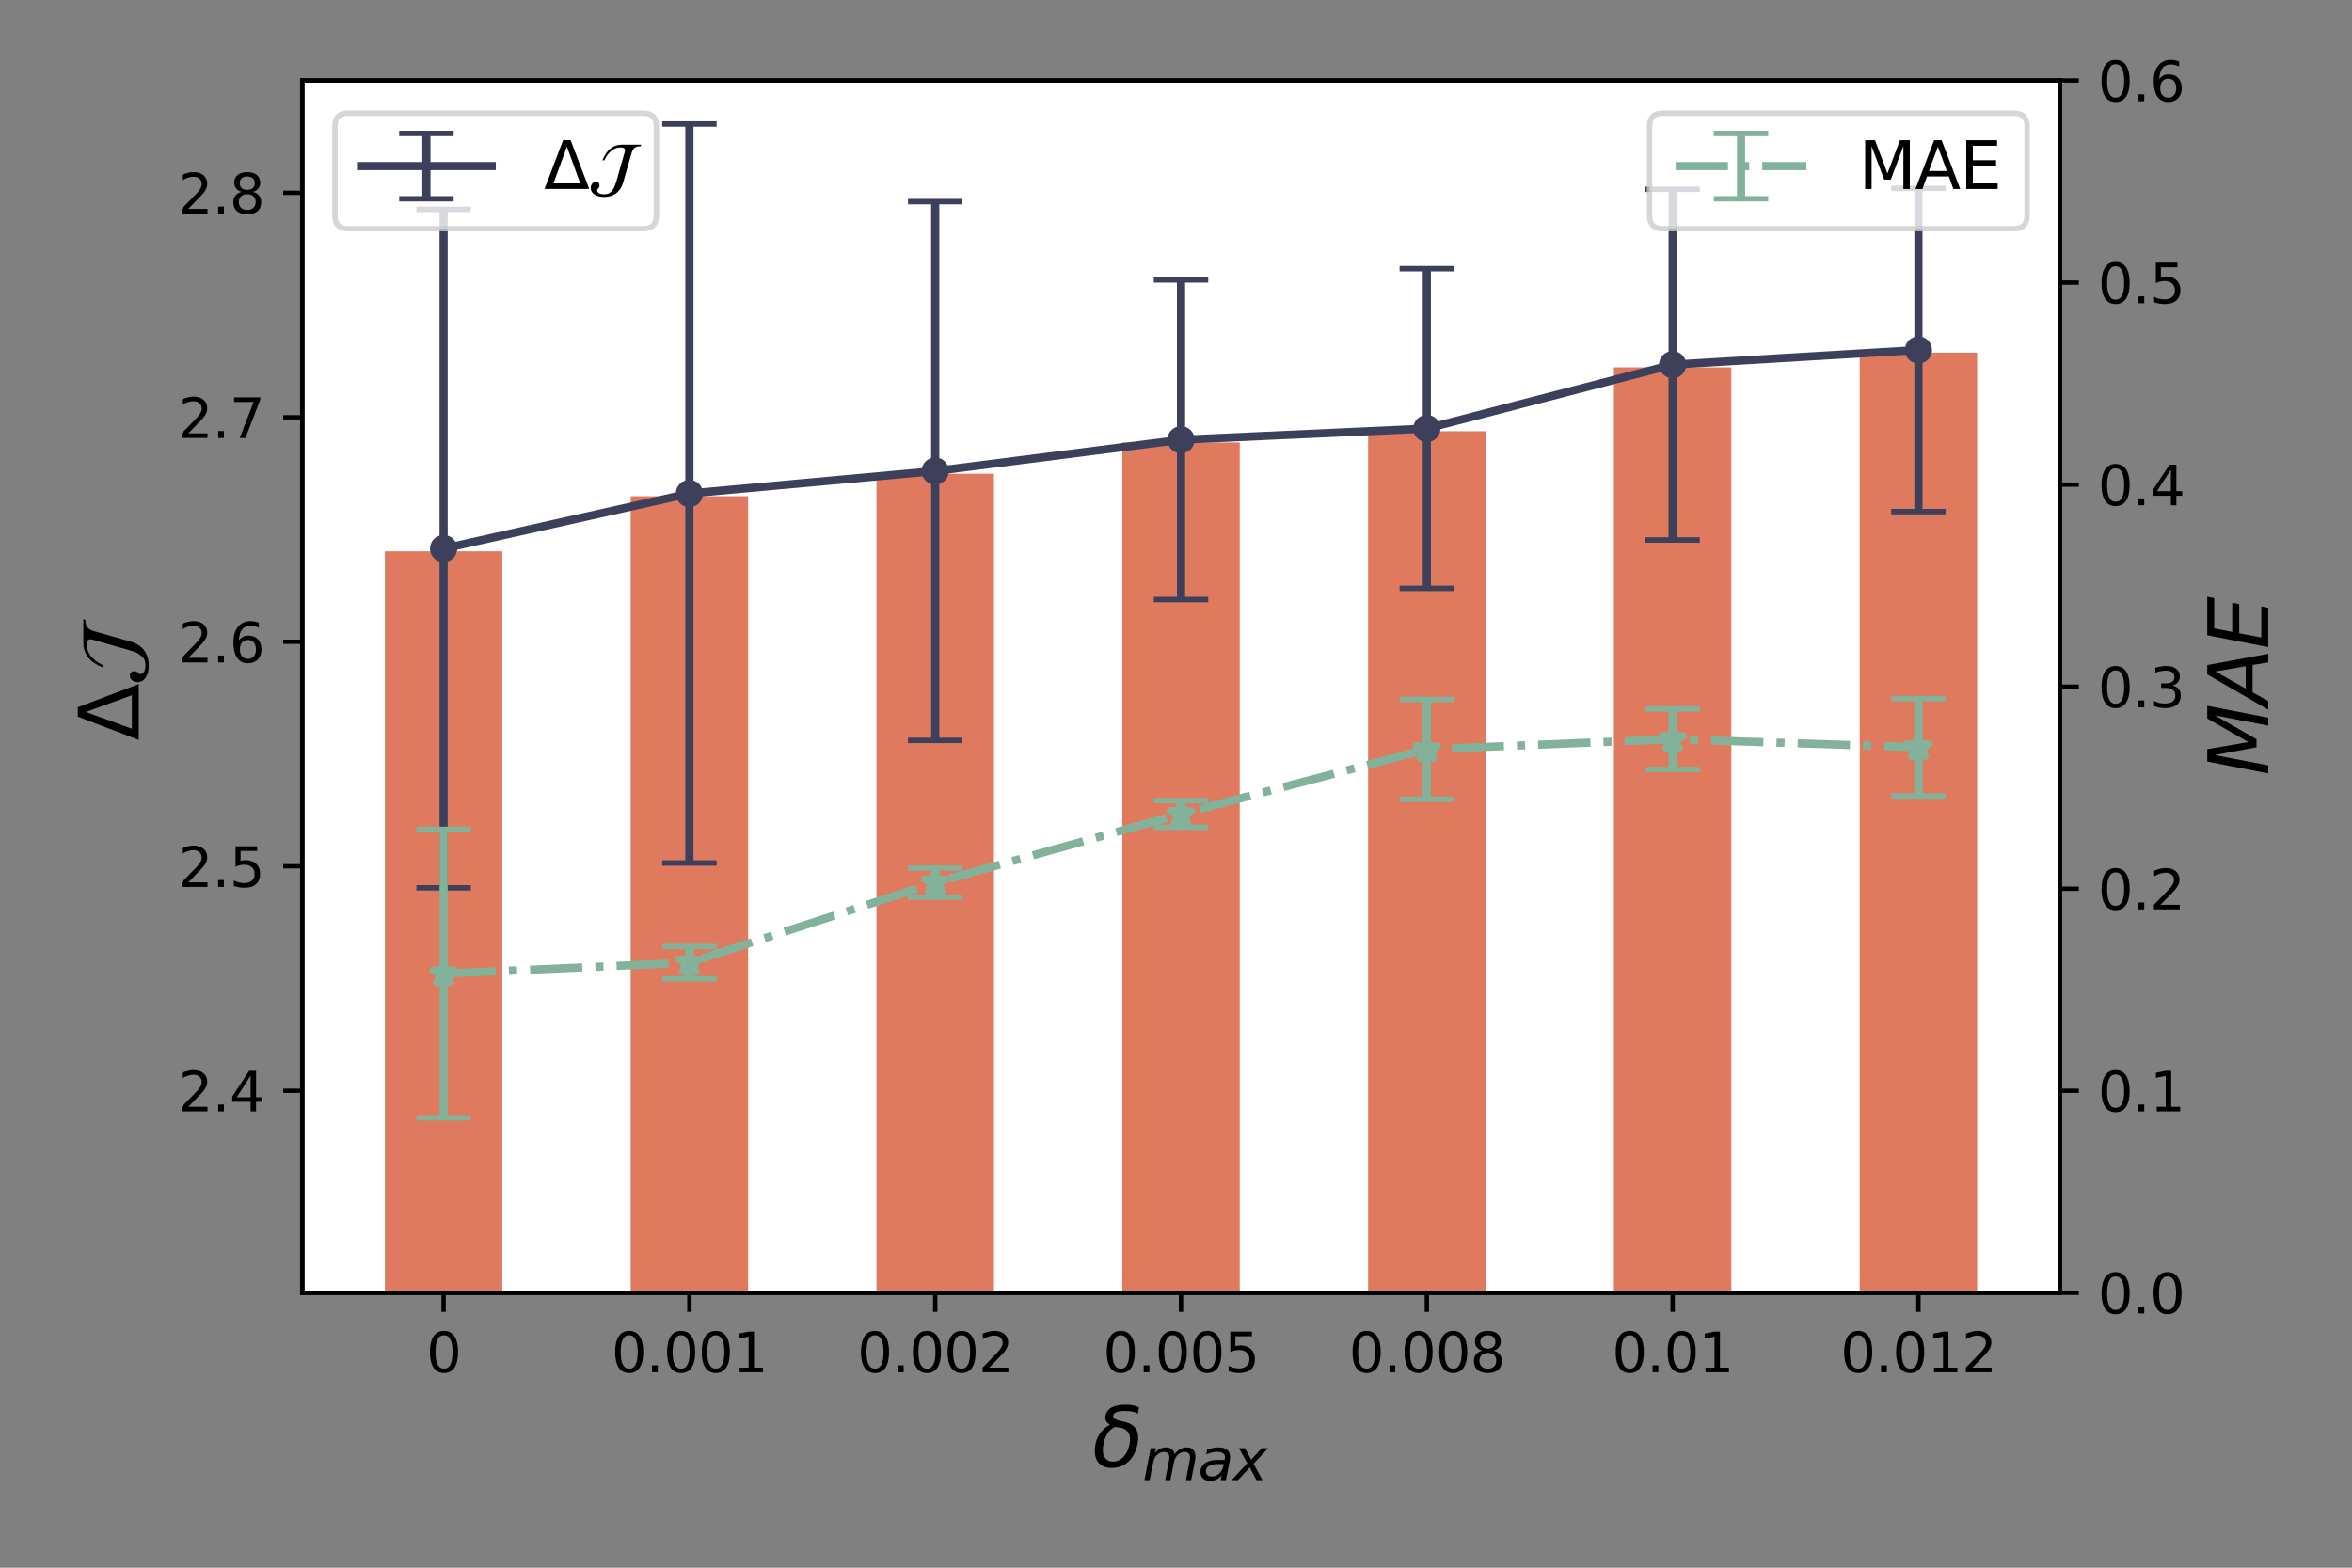 <?xml version="1.0" encoding="utf-8" standalone="no"?>
<!DOCTYPE svg PUBLIC "-//W3C//DTD SVG 1.1//EN"
  "http://www.w3.org/Graphics/SVG/1.1/DTD/svg11.dtd">
<svg xmlns:xlink="http://www.w3.org/1999/xlink" width="432pt" height="288pt" viewBox="0 0 432 288" xmlns="http://www.w3.org/2000/svg" version="1.1">
 <rect x="0" y="0" width="432" height="288" fill="#808080" stroke="none"/>
 <defs>
  <style type="text/css">*{stroke-linejoin: round; stroke-linecap: butt}</style>
 </defs>
 <g id="figure_1">
  <g id="patch_1">
   <path d="M 0 288 
L 432 288 
L 432 0 
L 0 0 
L 0 288 
z
" style="fill: none"/>
  </g>
  <g id="axes_1">
   <g id="patch_2">
    <path d="M 55.519 237.5 
L 378.325 237.5 
L 378.325 14.8 
L 55.519 14.8 
z
" style="fill: #ffffff"/>
   </g>
   <g id="patch_3">
    <path d="M 70.192 1190.161 
L 92.766 1190.161 
L 92.766 100.78 
L 70.192 100.78 
z
" clip-path="url(#p25ed2e5d49)" style="fill: #df7a5e; stroke: #ffffff; stroke-linejoin: miter"/>
   </g>
   <g id="patch_4">
    <path d="M 115.339 1190.161 
L 137.913 1190.161 
L 137.913 90.66 
L 115.339 90.66 
z
" clip-path="url(#p25ed2e5d49)" style="fill: #df7a5e; stroke: #ffffff; stroke-linejoin: miter"/>
   </g>
   <g id="patch_5">
    <path d="M 160.487 1190.161 
L 183.061 1190.161 
L 183.061 86.536 
L 160.487 86.536 
z
" clip-path="url(#p25ed2e5d49)" style="fill: #df7a5e; stroke: #ffffff; stroke-linejoin: miter"/>
   </g>
   <g id="patch_6">
    <path d="M 205.635 1190.161 
L 228.209 1190.161 
L 228.209 80.785 
L 205.635 80.785 
z
" clip-path="url(#p25ed2e5d49)" style="fill: #df7a5e; stroke: #ffffff; stroke-linejoin: miter"/>
   </g>
   <g id="patch_7">
    <path d="M 250.783 1190.161 
L 273.357 1190.161 
L 273.357 78.723 
L 250.783 78.723 
z
" clip-path="url(#p25ed2e5d49)" style="fill: #df7a5e; stroke: #ffffff; stroke-linejoin: miter"/>
   </g>
   <g id="patch_8">
    <path d="M 295.93 1190.161 
L 318.504 1190.161 
L 318.504 66.99 
L 295.93 66.99 
z
" clip-path="url(#p25ed2e5d49)" style="fill: #df7a5e; stroke: #ffffff; stroke-linejoin: miter"/>
   </g>
   <g id="patch_9">
    <path d="M 341.078 1190.161 
L 363.652 1190.161 
L 363.652 64.289 
L 341.078 64.289 
z
" clip-path="url(#p25ed2e5d49)" style="fill: #df7a5e; stroke: #ffffff; stroke-linejoin: miter"/>
   </g>
   <g id="matplotlib.axis_1">
    <g id="xtick_1">
     <g id="line2d_1">
      <defs>
       <path id="m85bf868a32" d="M 0 0 
L 0 3.5 
" style="stroke: #000000; stroke-width: 0.8"/>
      </defs>
      <g>
       <use xlink:href="#m85bf868a32" x="81.479" y="237.5" style="stroke: #000000; stroke-width: 0.8"/>
      </g>
     </g>
     <g id="text_1">
      <!-- 0 -->
      <g transform="translate(78.297 252.098)scale(0.1 -0.1)">
       <defs>
        <path id="DejaVuSans-30" d="M 2034 4250 
Q 1547 4250 1301 3770 
Q 1056 3291 1056 2328 
Q 1056 1369 1301 889 
Q 1547 409 2034 409 
Q 2525 409 2770 889 
Q 3016 1369 3016 2328 
Q 3016 3291 2770 3770 
Q 2525 4250 2034 4250 
z
M 2034 4750 
Q 2819 4750 3233 4129 
Q 3647 3509 3647 2328 
Q 3647 1150 3233 529 
Q 2819 -91 2034 -91 
Q 1250 -91 836 529 
Q 422 1150 422 2328 
Q 422 3509 836 4129 
Q 1250 4750 2034 4750 
z
" transform="scale(0.016)"/>
       </defs>
       <use xlink:href="#DejaVuSans-30"/>
      </g>
     </g>
    </g>
    <g id="xtick_2">
     <g id="line2d_2">
      <g>
       <use xlink:href="#m85bf868a32" x="126.626" y="237.5" style="stroke: #000000; stroke-width: 0.8"/>
      </g>
     </g>
     <g id="text_2">
      <!-- 0.001 -->
      <g transform="translate(112.312 252.098)scale(0.1 -0.1)">
       <defs>
        <path id="DejaVuSans-2e" d="M 684 794 
L 1344 794 
L 1344 0 
L 684 0 
L 684 794 
z
" transform="scale(0.016)"/>
        <path id="DejaVuSans-31" d="M 794 531 
L 1825 531 
L 1825 4091 
L 703 3866 
L 703 4441 
L 1819 4666 
L 2450 4666 
L 2450 531 
L 3481 531 
L 3481 0 
L 794 0 
L 794 531 
z
" transform="scale(0.016)"/>
       </defs>
       <use xlink:href="#DejaVuSans-30"/>
       <use xlink:href="#DejaVuSans-2e" x="63.623"/>
       <use xlink:href="#DejaVuSans-30" x="95.41"/>
       <use xlink:href="#DejaVuSans-30" x="159.033"/>
       <use xlink:href="#DejaVuSans-31" x="222.656"/>
      </g>
     </g>
    </g>
    <g id="xtick_3">
     <g id="line2d_3">
      <g>
       <use xlink:href="#m85bf868a32" x="171.774" y="237.5" style="stroke: #000000; stroke-width: 0.8"/>
      </g>
     </g>
     <g id="text_3">
      <!-- 0.002 -->
      <g transform="translate(157.46 252.098)scale(0.1 -0.1)">
       <defs>
        <path id="DejaVuSans-32" d="M 1228 531 
L 3431 531 
L 3431 0 
L 469 0 
L 469 531 
Q 828 903 1448 1529 
Q 2069 2156 2228 2338 
Q 2531 2678 2651 2914 
Q 2772 3150 2772 3378 
Q 2772 3750 2511 3984 
Q 2250 4219 1831 4219 
Q 1534 4219 1204 4116 
Q 875 4013 500 3803 
L 500 4441 
Q 881 4594 1212 4672 
Q 1544 4750 1819 4750 
Q 2544 4750 2975 4387 
Q 3406 4025 3406 3419 
Q 3406 3131 3298 2873 
Q 3191 2616 2906 2266 
Q 2828 2175 2409 1742 
Q 1991 1309 1228 531 
z
" transform="scale(0.016)"/>
       </defs>
       <use xlink:href="#DejaVuSans-30"/>
       <use xlink:href="#DejaVuSans-2e" x="63.623"/>
       <use xlink:href="#DejaVuSans-30" x="95.41"/>
       <use xlink:href="#DejaVuSans-30" x="159.033"/>
       <use xlink:href="#DejaVuSans-32" x="222.656"/>
      </g>
     </g>
    </g>
    <g id="xtick_4">
     <g id="line2d_4">
      <g>
       <use xlink:href="#m85bf868a32" x="216.922" y="237.5" style="stroke: #000000; stroke-width: 0.8"/>
      </g>
     </g>
     <g id="text_4">
      <!-- 0.005 -->
      <g transform="translate(202.608 252.098)scale(0.1 -0.1)">
       <defs>
        <path id="DejaVuSans-35" d="M 691 4666 
L 3169 4666 
L 3169 4134 
L 1269 4134 
L 1269 2991 
Q 1406 3038 1543 3061 
Q 1681 3084 1819 3084 
Q 2600 3084 3056 2656 
Q 3513 2228 3513 1497 
Q 3513 744 3044 326 
Q 2575 -91 1722 -91 
Q 1428 -91 1123 -41 
Q 819 9 494 109 
L 494 744 
Q 775 591 1075 516 
Q 1375 441 1709 441 
Q 2250 441 2565 725 
Q 2881 1009 2881 1497 
Q 2881 1984 2565 2268 
Q 2250 2553 1709 2553 
Q 1456 2553 1204 2497 
Q 953 2441 691 2322 
L 691 4666 
z
" transform="scale(0.016)"/>
       </defs>
       <use xlink:href="#DejaVuSans-30"/>
       <use xlink:href="#DejaVuSans-2e" x="63.623"/>
       <use xlink:href="#DejaVuSans-30" x="95.41"/>
       <use xlink:href="#DejaVuSans-30" x="159.033"/>
       <use xlink:href="#DejaVuSans-35" x="222.656"/>
      </g>
     </g>
    </g>
    <g id="xtick_5">
     <g id="line2d_5">
      <g>
       <use xlink:href="#m85bf868a32" x="262.07" y="237.5" style="stroke: #000000; stroke-width: 0.8"/>
      </g>
     </g>
     <g id="text_5">
      <!-- 0.008 -->
      <g transform="translate(247.756 252.098)scale(0.1 -0.1)">
       <defs>
        <path id="DejaVuSans-38" d="M 2034 2216 
Q 1584 2216 1326 1975 
Q 1069 1734 1069 1313 
Q 1069 891 1326 650 
Q 1584 409 2034 409 
Q 2484 409 2743 651 
Q 3003 894 3003 1313 
Q 3003 1734 2745 1975 
Q 2488 2216 2034 2216 
z
M 1403 2484 
Q 997 2584 770 2862 
Q 544 3141 544 3541 
Q 544 4100 942 4425 
Q 1341 4750 2034 4750 
Q 2731 4750 3128 4425 
Q 3525 4100 3525 3541 
Q 3525 3141 3298 2862 
Q 3072 2584 2669 2484 
Q 3125 2378 3379 2068 
Q 3634 1759 3634 1313 
Q 3634 634 3220 271 
Q 2806 -91 2034 -91 
Q 1263 -91 848 271 
Q 434 634 434 1313 
Q 434 1759 690 2068 
Q 947 2378 1403 2484 
z
M 1172 3481 
Q 1172 3119 1398 2916 
Q 1625 2713 2034 2713 
Q 2441 2713 2670 2916 
Q 2900 3119 2900 3481 
Q 2900 3844 2670 4047 
Q 2441 4250 2034 4250 
Q 1625 4250 1398 4047 
Q 1172 3844 1172 3481 
z
" transform="scale(0.016)"/>
       </defs>
       <use xlink:href="#DejaVuSans-30"/>
       <use xlink:href="#DejaVuSans-2e" x="63.623"/>
       <use xlink:href="#DejaVuSans-30" x="95.41"/>
       <use xlink:href="#DejaVuSans-30" x="159.033"/>
       <use xlink:href="#DejaVuSans-38" x="222.656"/>
      </g>
     </g>
    </g>
    <g id="xtick_6">
     <g id="line2d_6">
      <g>
       <use xlink:href="#m85bf868a32" x="307.217" y="237.5" style="stroke: #000000; stroke-width: 0.8"/>
      </g>
     </g>
     <g id="text_6">
      <!-- 0.01 -->
      <g transform="translate(296.085 252.098)scale(0.1 -0.1)">
       <use xlink:href="#DejaVuSans-30"/>
       <use xlink:href="#DejaVuSans-2e" x="63.623"/>
       <use xlink:href="#DejaVuSans-30" x="95.41"/>
       <use xlink:href="#DejaVuSans-31" x="159.033"/>
      </g>
     </g>
    </g>
    <g id="xtick_7">
     <g id="line2d_7">
      <g>
       <use xlink:href="#m85bf868a32" x="352.365" y="237.5" style="stroke: #000000; stroke-width: 0.8"/>
      </g>
     </g>
     <g id="text_7">
      <!-- 0.012 -->
      <g transform="translate(338.051 252.098)scale(0.1 -0.1)">
       <use xlink:href="#DejaVuSans-30"/>
       <use xlink:href="#DejaVuSans-2e" x="63.623"/>
       <use xlink:href="#DejaVuSans-30" x="95.41"/>
       <use xlink:href="#DejaVuSans-31" x="159.033"/>
       <use xlink:href="#DejaVuSans-32" x="222.656"/>
      </g>
     </g>
    </g>
    <g id="text_8">
     <!-- $\delta_{max}$ -->
     <g transform="translate(200.647 269.576)scale(0.15 -0.15)">
      <defs>
       <path id="DejaVuSans-Oblique-3b4" d="M 3472 4053 
Q 3197 4272 2450 4272 
Q 1659 4272 1588 3906 
Q 1531 3619 2328 3469 
Q 2953 3353 3253 3003 
Q 3616 2581 3447 1716 
Q 3284 888 2763 400 
Q 2238 -91 1488 -91 
Q 741 -91 406 400 
Q 72 888 241 1747 
Q 363 2384 891 2900 
Q 1097 3100 1353 3213 
Q 913 3459 1000 3900 
Q 1166 4750 2544 4750 
Q 3234 4750 3566 4531 
L 3472 4053 
z
M 1753 3056 
Q 1525 2966 1306 2738 
Q 969 2384 847 1747 
Q 722 1113 919 756 
Q 1119 397 1584 397 
Q 2044 397 2381 759 
Q 2722 1122 2838 1716 
Q 2956 2338 2731 2638 
Q 2491 2959 2103 2994 
Q 1906 3013 1753 3056 
z
" transform="scale(0.016)"/>
       <path id="DejaVuSans-Oblique-6d" d="M 5747 2113 
L 5338 0 
L 4763 0 
L 5166 2094 
Q 5191 2228 5203 2325 
Q 5216 2422 5216 2491 
Q 5216 2772 5059 2928 
Q 4903 3084 4622 3084 
Q 4203 3084 3875 2770 
Q 3547 2456 3450 1953 
L 3066 0 
L 2491 0 
L 2900 2094 
Q 2925 2209 2937 2307 
Q 2950 2406 2950 2484 
Q 2950 2769 2794 2926 
Q 2638 3084 2363 3084 
Q 1938 3084 1609 2770 
Q 1281 2456 1184 1953 
L 800 0 
L 225 0 
L 909 3500 
L 1484 3500 
L 1375 2956 
Q 1609 3263 1923 3423 
Q 2238 3584 2597 3584 
Q 2978 3584 3223 3384 
Q 3469 3184 3519 2828 
Q 3781 3197 4126 3390 
Q 4472 3584 4856 3584 
Q 5306 3584 5551 3325 
Q 5797 3066 5797 2591 
Q 5797 2488 5784 2364 
Q 5772 2241 5747 2113 
z
" transform="scale(0.016)"/>
       <path id="DejaVuSans-Oblique-61" d="M 3438 1997 
L 3047 0 
L 2472 0 
L 2578 531 
Q 2325 219 2001 64 
Q 1678 -91 1281 -91 
Q 834 -91 548 182 
Q 263 456 263 884 
Q 263 1497 752 1853 
Q 1241 2209 2100 2209 
L 2900 2209 
L 2931 2363 
Q 2938 2388 2941 2417 
Q 2944 2447 2944 2509 
Q 2944 2788 2717 2942 
Q 2491 3097 2081 3097 
Q 1800 3097 1504 3025 
Q 1209 2953 897 2809 
L 997 3341 
Q 1322 3463 1633 3523 
Q 1944 3584 2234 3584 
Q 2853 3584 3176 3315 
Q 3500 3047 3500 2534 
Q 3500 2431 3484 2292 
Q 3469 2153 3438 1997 
z
M 2816 1759 
L 2241 1759 
Q 1534 1759 1195 1570 
Q 856 1381 856 984 
Q 856 709 1029 553 
Q 1203 397 1509 397 
Q 1978 397 2328 733 
Q 2678 1069 2791 1631 
L 2816 1759 
z
" transform="scale(0.016)"/>
       <path id="DejaVuSans-Oblique-78" d="M 3841 3500 
L 2234 1784 
L 3219 0 
L 2559 0 
L 1819 1388 
L 531 0 
L -166 0 
L 1556 1844 
L 641 3500 
L 1300 3500 
L 1972 2234 
L 3144 3500 
L 3841 3500 
z
" transform="scale(0.016)"/>
      </defs>
      <use xlink:href="#DejaVuSans-Oblique-3b4" transform="translate(0 0.781)"/>
      <use xlink:href="#DejaVuSans-Oblique-6d" transform="translate(61.182 -15.625)scale(0.7)"/>
      <use xlink:href="#DejaVuSans-Oblique-61" transform="translate(129.37 -15.625)scale(0.7)"/>
      <use xlink:href="#DejaVuSans-Oblique-78" transform="translate(172.266 -15.625)scale(0.7)"/>
     </g>
    </g>
   </g>
   <g id="matplotlib.axis_2">
    <g id="ytick_1">
     <g id="line2d_8">
      <defs>
       <path id="m5e09e6e999" d="M 0 0 
L -3.5 0 
" style="stroke: #000000; stroke-width: 0.8"/>
      </defs>
      <g>
       <use xlink:href="#m5e09e6e999" x="55.519" y="200.383" style="stroke: #000000; stroke-width: 0.8"/>
      </g>
     </g>
     <g id="text_9">
      <!-- 2.4 -->
      <g transform="translate(32.616 204.183)scale(0.1 -0.1)">
       <defs>
        <path id="DejaVuSans-34" d="M 2419 4116 
L 825 1625 
L 2419 1625 
L 2419 4116 
z
M 2253 4666 
L 3047 4666 
L 3047 1625 
L 3713 1625 
L 3713 1100 
L 3047 1100 
L 3047 0 
L 2419 0 
L 2419 1100 
L 313 1100 
L 313 1709 
L 2253 4666 
z
" transform="scale(0.016)"/>
       </defs>
       <use xlink:href="#DejaVuSans-32"/>
       <use xlink:href="#DejaVuSans-2e" x="63.623"/>
       <use xlink:href="#DejaVuSans-34" x="95.41"/>
      </g>
     </g>
    </g>
    <g id="ytick_2">
     <g id="line2d_9">
      <g>
       <use xlink:href="#m5e09e6e999" x="55.519" y="159.143" style="stroke: #000000; stroke-width: 0.8"/>
      </g>
     </g>
     <g id="text_10">
      <!-- 2.5 -->
      <g transform="translate(32.616 162.942)scale(0.1 -0.1)">
       <use xlink:href="#DejaVuSans-32"/>
       <use xlink:href="#DejaVuSans-2e" x="63.623"/>
       <use xlink:href="#DejaVuSans-35" x="95.41"/>
      </g>
     </g>
    </g>
    <g id="ytick_3">
     <g id="line2d_10">
      <g>
       <use xlink:href="#m5e09e6e999" x="55.519" y="117.902" style="stroke: #000000; stroke-width: 0.8"/>
      </g>
     </g>
     <g id="text_11">
      <!-- 2.6 -->
      <g transform="translate(32.616 121.701)scale(0.1 -0.1)">
       <defs>
        <path id="DejaVuSans-36" d="M 2113 2584 
Q 1688 2584 1439 2293 
Q 1191 2003 1191 1497 
Q 1191 994 1439 701 
Q 1688 409 2113 409 
Q 2538 409 2786 701 
Q 3034 994 3034 1497 
Q 3034 2003 2786 2293 
Q 2538 2584 2113 2584 
z
M 3366 4563 
L 3366 3988 
Q 3128 4100 2886 4159 
Q 2644 4219 2406 4219 
Q 1781 4219 1451 3797 
Q 1122 3375 1075 2522 
Q 1259 2794 1537 2939 
Q 1816 3084 2150 3084 
Q 2853 3084 3261 2657 
Q 3669 2231 3669 1497 
Q 3669 778 3244 343 
Q 2819 -91 2113 -91 
Q 1303 -91 875 529 
Q 447 1150 447 2328 
Q 447 3434 972 4092 
Q 1497 4750 2381 4750 
Q 2619 4750 2861 4703 
Q 3103 4656 3366 4563 
z
" transform="scale(0.016)"/>
       </defs>
       <use xlink:href="#DejaVuSans-32"/>
       <use xlink:href="#DejaVuSans-2e" x="63.623"/>
       <use xlink:href="#DejaVuSans-36" x="95.41"/>
      </g>
     </g>
    </g>
    <g id="ytick_4">
     <g id="line2d_11">
      <g>
       <use xlink:href="#m5e09e6e999" x="55.519" y="76.661" style="stroke: #000000; stroke-width: 0.8"/>
      </g>
     </g>
     <g id="text_12">
      <!-- 2.7 -->
      <g transform="translate(32.616 80.46)scale(0.1 -0.1)">
       <defs>
        <path id="DejaVuSans-37" d="M 525 4666 
L 3525 4666 
L 3525 4397 
L 1831 0 
L 1172 0 
L 2766 4134 
L 525 4134 
L 525 4666 
z
" transform="scale(0.016)"/>
       </defs>
       <use xlink:href="#DejaVuSans-32"/>
       <use xlink:href="#DejaVuSans-2e" x="63.623"/>
       <use xlink:href="#DejaVuSans-37" x="95.41"/>
      </g>
     </g>
    </g>
    <g id="ytick_5">
     <g id="line2d_12">
      <g>
       <use xlink:href="#m5e09e6e999" x="55.519" y="35.42" style="stroke: #000000; stroke-width: 0.8"/>
      </g>
     </g>
     <g id="text_13">
      <!-- 2.8 -->
      <g transform="translate(32.616 39.22)scale(0.1 -0.1)">
       <use xlink:href="#DejaVuSans-32"/>
       <use xlink:href="#DejaVuSans-2e" x="63.623"/>
       <use xlink:href="#DejaVuSans-38" x="95.41"/>
      </g>
     </g>
    </g>
    <g id="text_14">
     <!-- $\Delta\mathcal{J}$ -->
     <g transform="translate(25.496 136.05)rotate(-90)scale(0.15 -0.15)">
      <defs>
       <path id="DejaVuSans-394" d="M 2188 4044 
L 906 525 
L 3472 525 
L 2188 4044 
z
M 50 0 
L 1831 4666 
L 2547 4666 
L 4325 0 
L 50 0 
z
" transform="scale(0.016)"/>
       <path id="STIXNonUnicode-Italic-e236" d="M 5024 4237 
L 4966 4083 
Q 4570 4083 4387 3929 
Q 4205 3776 4096 3411 
L 3290 595 
Q 3091 -83 2614 -425 
Q 2138 -768 1472 -768 
Q 922 -768 560 -537 
Q 198 -307 198 96 
Q 198 339 342 508 
Q 486 678 698 678 
Q 858 678 947 582 
Q 1037 486 1037 326 
Q 1037 179 921 60 
Q 806 -58 806 -96 
Q 806 -512 1510 -512 
Q 1702 -512 1859 -454 
Q 2016 -397 2141 -259 
Q 2266 -122 2349 -6 
Q 2432 109 2515 342 
Q 2598 576 2640 697 
Q 2682 819 2755 1100 
Q 2829 1382 2854 1472 
L 3450 3533 
Q 3475 3610 3475 3686 
Q 3475 3968 3059 3968 
Q 2099 3968 1491 2733 
L 1312 2733 
Q 1901 4237 3200 4237 
L 5024 4237 
z
" transform="scale(0.016)"/>
      </defs>
      <use xlink:href="#DejaVuSans-394" transform="translate(0 0.094)"/>
      <use xlink:href="#STIXNonUnicode-Italic-e236" transform="translate(68.408 0.094)"/>
     </g>
    </g>
   </g>
   <g id="line2d_13">
    <defs>
     <path id="mb02e267cf4" d="M 0 2 
C 0.53 2 1.039 1.789 1.414 1.414 
C 1.789 1.039 2 0.53 2 0 
C 2 -0.53 1.789 -1.039 1.414 -1.414 
C 1.039 -1.789 0.53 -2 0 -2 
C -0.53 -2 -1.039 -1.789 -1.414 -1.414 
C -1.789 -1.039 -2 -0.53 -2 0 
C -2 0.53 -1.789 1.039 -1.414 1.414 
C -1.039 1.789 -0.53 2 0 2 
z
" style="stroke: #3c405b"/>
    </defs>
    <g clip-path="url(#p25ed2e5d49)">
     <use xlink:href="#mb02e267cf4" x="81.479" y="100.78" style="fill: #3c405b; stroke: #3c405b"/>
     <use xlink:href="#mb02e267cf4" x="126.626" y="90.66" style="fill: #3c405b; stroke: #3c405b"/>
     <use xlink:href="#mb02e267cf4" x="171.774" y="86.536" style="fill: #3c405b; stroke: #3c405b"/>
     <use xlink:href="#mb02e267cf4" x="216.922" y="80.785" style="fill: #3c405b; stroke: #3c405b"/>
     <use xlink:href="#mb02e267cf4" x="262.07" y="78.723" style="fill: #3c405b; stroke: #3c405b"/>
     <use xlink:href="#mb02e267cf4" x="307.217" y="66.99" style="fill: #3c405b; stroke: #3c405b"/>
     <use xlink:href="#mb02e267cf4" x="352.365" y="64.289" style="fill: #3c405b; stroke: #3c405b"/>
    </g>
   </g>
   <g id="LineCollection_1">
    <path d="M 81.479 163.101 
L 81.479 38.458 
" clip-path="url(#p25ed2e5d49)" style="fill: none; stroke: #3c405b; stroke-width: 1.5"/>
    <path d="M 126.626 158.54 
L 126.626 22.78 
" clip-path="url(#p25ed2e5d49)" style="fill: none; stroke: #3c405b; stroke-width: 1.5"/>
    <path d="M 171.774 136.025 
L 171.774 37.047 
" clip-path="url(#p25ed2e5d49)" style="fill: none; stroke: #3c405b; stroke-width: 1.5"/>
    <path d="M 216.922 110.15 
L 216.922 51.42 
" clip-path="url(#p25ed2e5d49)" style="fill: none; stroke: #3c405b; stroke-width: 1.5"/>
    <path d="M 262.07 108.088 
L 262.07 49.358 
" clip-path="url(#p25ed2e5d49)" style="fill: none; stroke: #3c405b; stroke-width: 1.5"/>
    <path d="M 307.217 99.205 
L 307.217 34.775 
" clip-path="url(#p25ed2e5d49)" style="fill: none; stroke: #3c405b; stroke-width: 1.5"/>
    <path d="M 352.365 93.982 
L 352.365 34.596 
" clip-path="url(#p25ed2e5d49)" style="fill: none; stroke: #3c405b; stroke-width: 1.5"/>
   </g>
   <g id="line2d_14">
    <defs>
     <path id="m4b124f6ba5" d="M 5 0 
L -5 -0 
" style="stroke: #3c405b"/>
    </defs>
    <g clip-path="url(#p25ed2e5d49)">
     <use xlink:href="#m4b124f6ba5" x="81.479" y="163.101" style="fill: #3c405b; stroke: #3c405b"/>
     <use xlink:href="#m4b124f6ba5" x="126.626" y="158.54" style="fill: #3c405b; stroke: #3c405b"/>
     <use xlink:href="#m4b124f6ba5" x="171.774" y="136.025" style="fill: #3c405b; stroke: #3c405b"/>
     <use xlink:href="#m4b124f6ba5" x="216.922" y="110.15" style="fill: #3c405b; stroke: #3c405b"/>
     <use xlink:href="#m4b124f6ba5" x="262.07" y="108.088" style="fill: #3c405b; stroke: #3c405b"/>
     <use xlink:href="#m4b124f6ba5" x="307.217" y="99.205" style="fill: #3c405b; stroke: #3c405b"/>
     <use xlink:href="#m4b124f6ba5" x="352.365" y="93.982" style="fill: #3c405b; stroke: #3c405b"/>
    </g>
   </g>
   <g id="line2d_15">
    <g clip-path="url(#p25ed2e5d49)">
     <use xlink:href="#m4b124f6ba5" x="81.479" y="38.458" style="fill: #3c405b; stroke: #3c405b"/>
     <use xlink:href="#m4b124f6ba5" x="126.626" y="22.78" style="fill: #3c405b; stroke: #3c405b"/>
     <use xlink:href="#m4b124f6ba5" x="171.774" y="37.047" style="fill: #3c405b; stroke: #3c405b"/>
     <use xlink:href="#m4b124f6ba5" x="216.922" y="51.42" style="fill: #3c405b; stroke: #3c405b"/>
     <use xlink:href="#m4b124f6ba5" x="262.07" y="49.358" style="fill: #3c405b; stroke: #3c405b"/>
     <use xlink:href="#m4b124f6ba5" x="307.217" y="34.775" style="fill: #3c405b; stroke: #3c405b"/>
     <use xlink:href="#m4b124f6ba5" x="352.365" y="34.596" style="fill: #3c405b; stroke: #3c405b"/>
    </g>
   </g>
   <g id="line2d_16">
    <path d="M 81.479 100.78 
L 126.626 90.66 
L 171.774 86.536 
L 216.922 80.785 
L 262.07 78.723 
L 307.217 66.99 
L 352.365 64.289 
" clip-path="url(#p25ed2e5d49)" style="fill: none; stroke: #3c405b; stroke-width: 1.5; stroke-linecap: square"/>
   </g>
   <g id="patch_10">
    <path d="M 55.519 237.5 
L 55.519 14.8 
" style="fill: none; stroke: #000000; stroke-width: 0.8; stroke-linejoin: miter; stroke-linecap: square"/>
   </g>
   <g id="patch_11">
    <path d="M 378.325 237.5 
L 378.325 14.8 
" style="fill: none; stroke: #000000; stroke-width: 0.8; stroke-linejoin: miter; stroke-linecap: square"/>
   </g>
   <g id="patch_12">
    <path d="M 55.519 237.5 
L 378.325 237.5 
" style="fill: none; stroke: #000000; stroke-width: 0.8; stroke-linejoin: miter; stroke-linecap: square"/>
   </g>
   <g id="patch_13">
    <path d="M 55.519 14.8 
L 378.325 14.8 
" style="fill: none; stroke: #000000; stroke-width: 0.8; stroke-linejoin: miter; stroke-linecap: square"/>
   </g>
   <g id="legend_1">
    <g id="patch_14">
     <path d="M 63.919 42.014 
L 118.159 42.014 
Q 120.559 42.014 120.559 39.614 
L 120.559 23.2 
Q 120.559 20.8 118.159 20.8 
L 63.919 20.8 
Q 61.519 20.8 61.519 23.2 
L 61.519 39.614 
Q 61.519 42.014 63.919 42.014 
z
" style="fill: #ffffff; opacity: 0.8; stroke: #cccccc; stroke-linejoin: miter"/>
    </g>
    <g id="LineCollection_2">
     <path d="M 78.319 36.518 
L 78.319 24.518 
" style="fill: none; stroke: #3c405b; stroke-width: 1.5"/>
    </g>
    <g id="line2d_17">
     <g>
      <use xlink:href="#m4b124f6ba5" x="78.319" y="36.518" style="fill: #3c405b; stroke: #3c405b"/>
     </g>
    </g>
    <g id="line2d_18">
     <g>
      <use xlink:href="#m4b124f6ba5" x="78.319" y="24.518" style="fill: #3c405b; stroke: #3c405b"/>
     </g>
    </g>
    <g id="line2d_19">
     <path d="M 66.319 30.518 
L 90.319 30.518 
" style="fill: none; stroke: #3c405b; stroke-width: 1.5; stroke-linecap: square"/>
    </g>
    <g id="line2d_20"/>
    <g id="text_15">
     <!-- $\Delta\mathcal{J}$ -->
     <g transform="translate(99.919 34.718)scale(0.12 -0.12)">
      <use xlink:href="#DejaVuSans-394" transform="translate(0 0.094)"/>
      <use xlink:href="#STIXNonUnicode-Italic-e236" transform="translate(68.408 0.094)"/>
     </g>
    </g>
   </g>
  </g>
  <g id="axes_2">
   <g id="matplotlib.axis_3">
    <g id="ytick_6">
     <g id="line2d_21">
      <defs>
       <path id="m9b684cc5af" d="M 0 0 
L 3.5 0 
" style="stroke: #000000; stroke-width: 0.8"/>
      </defs>
      <g>
       <use xlink:href="#m9b684cc5af" x="378.325" y="237.5" style="stroke: #000000; stroke-width: 0.8"/>
      </g>
     </g>
     <g id="text_16">
      <!-- 0.0 -->
      <g transform="translate(385.325 241.299)scale(0.1 -0.1)">
       <use xlink:href="#DejaVuSans-30"/>
       <use xlink:href="#DejaVuSans-2e" x="63.623"/>
       <use xlink:href="#DejaVuSans-30" x="95.41"/>
      </g>
     </g>
    </g>
    <g id="ytick_7">
     <g id="line2d_22">
      <g>
       <use xlink:href="#m9b684cc5af" x="378.325" y="200.383" style="stroke: #000000; stroke-width: 0.8"/>
      </g>
     </g>
     <g id="text_17">
      <!-- 0.1 -->
      <g transform="translate(385.325 204.183)scale(0.1 -0.1)">
       <use xlink:href="#DejaVuSans-30"/>
       <use xlink:href="#DejaVuSans-2e" x="63.623"/>
       <use xlink:href="#DejaVuSans-31" x="95.41"/>
      </g>
     </g>
    </g>
    <g id="ytick_8">
     <g id="line2d_23">
      <g>
       <use xlink:href="#m9b684cc5af" x="378.325" y="163.267" style="stroke: #000000; stroke-width: 0.8"/>
      </g>
     </g>
     <g id="text_18">
      <!-- 0.2 -->
      <g transform="translate(385.325 167.066)scale(0.1 -0.1)">
       <use xlink:href="#DejaVuSans-30"/>
       <use xlink:href="#DejaVuSans-2e" x="63.623"/>
       <use xlink:href="#DejaVuSans-32" x="95.41"/>
      </g>
     </g>
    </g>
    <g id="ytick_9">
     <g id="line2d_24">
      <g>
       <use xlink:href="#m9b684cc5af" x="378.325" y="126.15" style="stroke: #000000; stroke-width: 0.8"/>
      </g>
     </g>
     <g id="text_19">
      <!-- 0.3 -->
      <g transform="translate(385.325 129.949)scale(0.1 -0.1)">
       <defs>
        <path id="DejaVuSans-33" d="M 2597 2516 
Q 3050 2419 3304 2112 
Q 3559 1806 3559 1356 
Q 3559 666 3084 287 
Q 2609 -91 1734 -91 
Q 1441 -91 1130 -33 
Q 819 25 488 141 
L 488 750 
Q 750 597 1062 519 
Q 1375 441 1716 441 
Q 2309 441 2620 675 
Q 2931 909 2931 1356 
Q 2931 1769 2642 2001 
Q 2353 2234 1838 2234 
L 1294 2234 
L 1294 2753 
L 1863 2753 
Q 2328 2753 2575 2939 
Q 2822 3125 2822 3475 
Q 2822 3834 2567 4026 
Q 2313 4219 1838 4219 
Q 1578 4219 1281 4162 
Q 984 4106 628 3988 
L 628 4550 
Q 988 4650 1302 4700 
Q 1616 4750 1894 4750 
Q 2613 4750 3031 4423 
Q 3450 4097 3450 3541 
Q 3450 3153 3228 2886 
Q 3006 2619 2597 2516 
z
" transform="scale(0.016)"/>
       </defs>
       <use xlink:href="#DejaVuSans-30"/>
       <use xlink:href="#DejaVuSans-2e" x="63.623"/>
       <use xlink:href="#DejaVuSans-33" x="95.41"/>
      </g>
     </g>
    </g>
    <g id="ytick_10">
     <g id="line2d_25">
      <g>
       <use xlink:href="#m9b684cc5af" x="378.325" y="89.033" style="stroke: #000000; stroke-width: 0.8"/>
      </g>
     </g>
     <g id="text_20">
      <!-- 0.4 -->
      <g transform="translate(385.325 92.833)scale(0.1 -0.1)">
       <use xlink:href="#DejaVuSans-30"/>
       <use xlink:href="#DejaVuSans-2e" x="63.623"/>
       <use xlink:href="#DejaVuSans-34" x="95.41"/>
      </g>
     </g>
    </g>
    <g id="ytick_11">
     <g id="line2d_26">
      <g>
       <use xlink:href="#m9b684cc5af" x="378.325" y="51.917" style="stroke: #000000; stroke-width: 0.8"/>
      </g>
     </g>
     <g id="text_21">
      <!-- 0.5 -->
      <g transform="translate(385.325 55.716)scale(0.1 -0.1)">
       <use xlink:href="#DejaVuSans-30"/>
       <use xlink:href="#DejaVuSans-2e" x="63.623"/>
       <use xlink:href="#DejaVuSans-35" x="95.41"/>
      </g>
     </g>
    </g>
    <g id="ytick_12">
     <g id="line2d_27">
      <g>
       <use xlink:href="#m9b684cc5af" x="378.325" y="14.8" style="stroke: #000000; stroke-width: 0.8"/>
      </g>
     </g>
     <g id="text_22">
      <!-- 0.6 -->
      <g transform="translate(385.325 18.599)scale(0.1 -0.1)">
       <use xlink:href="#DejaVuSans-30"/>
       <use xlink:href="#DejaVuSans-2e" x="63.623"/>
       <use xlink:href="#DejaVuSans-36" x="95.41"/>
      </g>
     </g>
    </g>
    <g id="text_23">
     <!-- $MAE$ -->
     <g transform="translate(416.626 142.5)rotate(-90)scale(0.15 -0.15)">
      <defs>
       <path id="DejaVuSans-Oblique-4d" d="M 1081 4666 
L 2028 4666 
L 2572 1522 
L 4378 4666 
L 5350 4666 
L 4441 0 
L 3828 0 
L 4622 4091 
L 2791 897 
L 2175 897 
L 1581 4103 
L 788 0 
L 172 0 
L 1081 4666 
z
" transform="scale(0.016)"/>
       <path id="DejaVuSans-Oblique-41" d="M 2356 4666 
L 3072 4666 
L 3938 0 
L 3278 0 
L 3084 1197 
L 984 1197 
L 325 0 
L -341 0 
L 2356 4666 
z
M 2584 4044 
L 1275 1722 
L 2988 1722 
L 2584 4044 
z
" transform="scale(0.016)"/>
       <path id="DejaVuSans-Oblique-45" d="M 1081 4666 
L 4031 4666 
L 3928 4134 
L 1606 4134 
L 1338 2753 
L 3566 2753 
L 3463 2222 
L 1234 2222 
L 909 531 
L 3284 531 
L 3181 0 
L 172 0 
L 1081 4666 
z
" transform="scale(0.016)"/>
      </defs>
      <use xlink:href="#DejaVuSans-Oblique-4d" transform="translate(0 0.094)"/>
      <use xlink:href="#DejaVuSans-Oblique-41" transform="translate(86.279 0.094)"/>
      <use xlink:href="#DejaVuSans-Oblique-45" transform="translate(154.688 0.094)"/>
     </g>
    </g>
   </g>
   <g id="line2d_28">
    <defs>
     <path id="made1e0afa2" d="M 0 -2.5 
L -0.561 -0.773 
L -2.378 -0.773 
L -0.908 0.295 
L -1.469 2.023 
L -0 0.955 
L 1.469 2.023 
L 0.908 0.295 
L 2.378 -0.773 
L 0.561 -0.773 
z
" style="stroke: #82b29a; stroke-linejoin: bevel"/>
    </defs>
    <g clip-path="url(#p25ed2e5d49)">
     <use xlink:href="#made1e0afa2" x="81.479" y="178.856" style="fill: #82b29a; stroke: #82b29a; stroke-linejoin: bevel"/>
     <use xlink:href="#made1e0afa2" x="126.626" y="176.851" style="fill: #82b29a; stroke: #82b29a; stroke-linejoin: bevel"/>
     <use xlink:href="#made1e0afa2" x="171.774" y="162.153" style="fill: #82b29a; stroke: #82b29a; stroke-linejoin: bevel"/>
     <use xlink:href="#made1e0afa2" x="216.922" y="149.534" style="fill: #82b29a; stroke: #82b29a; stroke-linejoin: bevel"/>
     <use xlink:href="#made1e0afa2" x="262.07" y="137.656" style="fill: #82b29a; stroke: #82b29a; stroke-linejoin: bevel"/>
     <use xlink:href="#made1e0afa2" x="307.217" y="135.8" style="fill: #82b29a; stroke: #82b29a; stroke-linejoin: bevel"/>
     <use xlink:href="#made1e0afa2" x="352.365" y="137.285" style="fill: #82b29a; stroke: #82b29a; stroke-linejoin: bevel"/>
    </g>
   </g>
   <g id="LineCollection_3">
    <path d="M 81.479 205.357 
L 81.479 152.354 
" clip-path="url(#p25ed2e5d49)" style="fill: none; stroke: #82b29a; stroke-width: 1.5"/>
    <path d="M 126.626 179.821 
L 126.626 173.882 
" clip-path="url(#p25ed2e5d49)" style="fill: none; stroke: #82b29a; stroke-width: 1.5"/>
    <path d="M 171.774 164.826 
L 171.774 159.481 
" clip-path="url(#p25ed2e5d49)" style="fill: none; stroke: #82b29a; stroke-width: 1.5"/>
    <path d="M 216.922 151.983 
L 216.922 147.084 
" clip-path="url(#p25ed2e5d49)" style="fill: none; stroke: #82b29a; stroke-width: 1.5"/>
    <path d="M 262.07 146.824 
L 262.07 128.488 
" clip-path="url(#p25ed2e5d49)" style="fill: none; stroke: #82b29a; stroke-width: 1.5"/>
    <path d="M 307.217 141.368 
L 307.217 130.233 
" clip-path="url(#p25ed2e5d49)" style="fill: none; stroke: #82b29a; stroke-width: 1.5"/>
    <path d="M 352.365 146.23 
L 352.365 128.34 
" clip-path="url(#p25ed2e5d49)" style="fill: none; stroke: #82b29a; stroke-width: 1.5"/>
   </g>
   <g id="line2d_29">
    <defs>
     <path id="m9a47246ebc" d="M 5 0 
L -5 -0 
" style="stroke: #82b29a"/>
    </defs>
    <g clip-path="url(#p25ed2e5d49)">
     <use xlink:href="#m9a47246ebc" x="81.479" y="205.357" style="fill: #82b29a; stroke: #82b29a"/>
     <use xlink:href="#m9a47246ebc" x="126.626" y="179.821" style="fill: #82b29a; stroke: #82b29a"/>
     <use xlink:href="#m9a47246ebc" x="171.774" y="164.826" style="fill: #82b29a; stroke: #82b29a"/>
     <use xlink:href="#m9a47246ebc" x="216.922" y="151.983" style="fill: #82b29a; stroke: #82b29a"/>
     <use xlink:href="#m9a47246ebc" x="262.07" y="146.824" style="fill: #82b29a; stroke: #82b29a"/>
     <use xlink:href="#m9a47246ebc" x="307.217" y="141.368" style="fill: #82b29a; stroke: #82b29a"/>
     <use xlink:href="#m9a47246ebc" x="352.365" y="146.23" style="fill: #82b29a; stroke: #82b29a"/>
    </g>
   </g>
   <g id="line2d_30">
    <g clip-path="url(#p25ed2e5d49)">
     <use xlink:href="#m9a47246ebc" x="81.479" y="152.354" style="fill: #82b29a; stroke: #82b29a"/>
     <use xlink:href="#m9a47246ebc" x="126.626" y="173.882" style="fill: #82b29a; stroke: #82b29a"/>
     <use xlink:href="#m9a47246ebc" x="171.774" y="159.481" style="fill: #82b29a; stroke: #82b29a"/>
     <use xlink:href="#m9a47246ebc" x="216.922" y="147.084" style="fill: #82b29a; stroke: #82b29a"/>
     <use xlink:href="#m9a47246ebc" x="262.07" y="128.488" style="fill: #82b29a; stroke: #82b29a"/>
     <use xlink:href="#m9a47246ebc" x="307.217" y="130.233" style="fill: #82b29a; stroke: #82b29a"/>
     <use xlink:href="#m9a47246ebc" x="352.365" y="128.34" style="fill: #82b29a; stroke: #82b29a"/>
    </g>
   </g>
   <g id="line2d_31">
    <path d="M 81.479 178.856 
L 126.626 176.851 
L 171.774 162.153 
L 216.922 149.534 
L 262.07 137.656 
L 307.217 135.8 
L 352.365 137.285 
" clip-path="url(#p25ed2e5d49)" style="fill: none; stroke-dasharray: 9.6,2.4,1.5,2.4; stroke-dashoffset: 0; stroke: #82b29a; stroke-width: 1.5"/>
   </g>
   <g id="patch_15">
    <path d="M 55.519 237.5 
L 55.519 14.8 
" style="fill: none; stroke: #000000; stroke-width: 0.8; stroke-linejoin: miter; stroke-linecap: square"/>
   </g>
   <g id="patch_16">
    <path d="M 378.325 237.5 
L 378.325 14.8 
" style="fill: none; stroke: #000000; stroke-width: 0.8; stroke-linejoin: miter; stroke-linecap: square"/>
   </g>
   <g id="patch_17">
    <path d="M 55.519 237.5 
L 378.325 237.5 
" style="fill: none; stroke: #000000; stroke-width: 0.8; stroke-linejoin: miter; stroke-linecap: square"/>
   </g>
   <g id="patch_18">
    <path d="M 55.519 14.8 
L 378.325 14.8 
" style="fill: none; stroke: #000000; stroke-width: 0.8; stroke-linejoin: miter; stroke-linecap: square"/>
   </g>
   <g id="legend_2">
    <g id="patch_19">
     <path d="M 305.38 42.014 
L 369.925 42.014 
Q 372.325 42.014 372.325 39.614 
L 372.325 23.2 
Q 372.325 20.8 369.925 20.8 
L 305.38 20.8 
Q 302.98 20.8 302.98 23.2 
L 302.98 39.614 
Q 302.98 42.014 305.38 42.014 
z
" style="fill: #ffffff; opacity: 0.8; stroke: #cccccc; stroke-linejoin: miter"/>
    </g>
    <g id="LineCollection_4">
     <path d="M 319.78 36.518 
L 319.78 24.518 
" style="fill: none; stroke: #82b29a; stroke-width: 1.5"/>
    </g>
    <g id="line2d_32">
     <g>
      <use xlink:href="#m9a47246ebc" x="319.78" y="36.518" style="fill: #82b29a; stroke: #82b29a"/>
     </g>
    </g>
    <g id="line2d_33">
     <g>
      <use xlink:href="#m9a47246ebc" x="319.78" y="24.518" style="fill: #82b29a; stroke: #82b29a"/>
     </g>
    </g>
    <g id="line2d_34">
     <path d="M 307.78 30.518 
L 331.78 30.518 
" style="fill: none; stroke-dasharray: 9.6,2.4,1.5,2.4; stroke-dashoffset: 0; stroke: #82b29a; stroke-width: 1.5"/>
    </g>
    <g id="line2d_35"/>
    <g id="text_24">
     <!-- MAE -->
     <g transform="translate(341.38 34.718)scale(0.12 -0.12)">
      <defs>
       <path id="DejaVuSans-4d" d="M 628 4666 
L 1569 4666 
L 2759 1491 
L 3956 4666 
L 4897 4666 
L 4897 0 
L 4281 0 
L 4281 4097 
L 3078 897 
L 2444 897 
L 1241 4097 
L 1241 0 
L 628 0 
L 628 4666 
z
" transform="scale(0.016)"/>
       <path id="DejaVuSans-41" d="M 2188 4044 
L 1331 1722 
L 3047 1722 
L 2188 4044 
z
M 1831 4666 
L 2547 4666 
L 4325 0 
L 3669 0 
L 3244 1197 
L 1141 1197 
L 716 0 
L 50 0 
L 1831 4666 
z
" transform="scale(0.016)"/>
       <path id="DejaVuSans-45" d="M 628 4666 
L 3578 4666 
L 3578 4134 
L 1259 4134 
L 1259 2753 
L 3481 2753 
L 3481 2222 
L 1259 2222 
L 1259 531 
L 3634 531 
L 3634 0 
L 628 0 
L 628 4666 
z
" transform="scale(0.016)"/>
      </defs>
      <use xlink:href="#DejaVuSans-4d"/>
      <use xlink:href="#DejaVuSans-41" x="86.279"/>
      <use xlink:href="#DejaVuSans-45" x="154.688"/>
     </g>
    </g>
   </g>
  </g>
 </g>
 <defs>
  <clipPath id="p25ed2e5d49">
   <rect x="55.519" y="14.8" width="322.806" height="222.7"/>
  </clipPath>
 </defs>
</svg>
